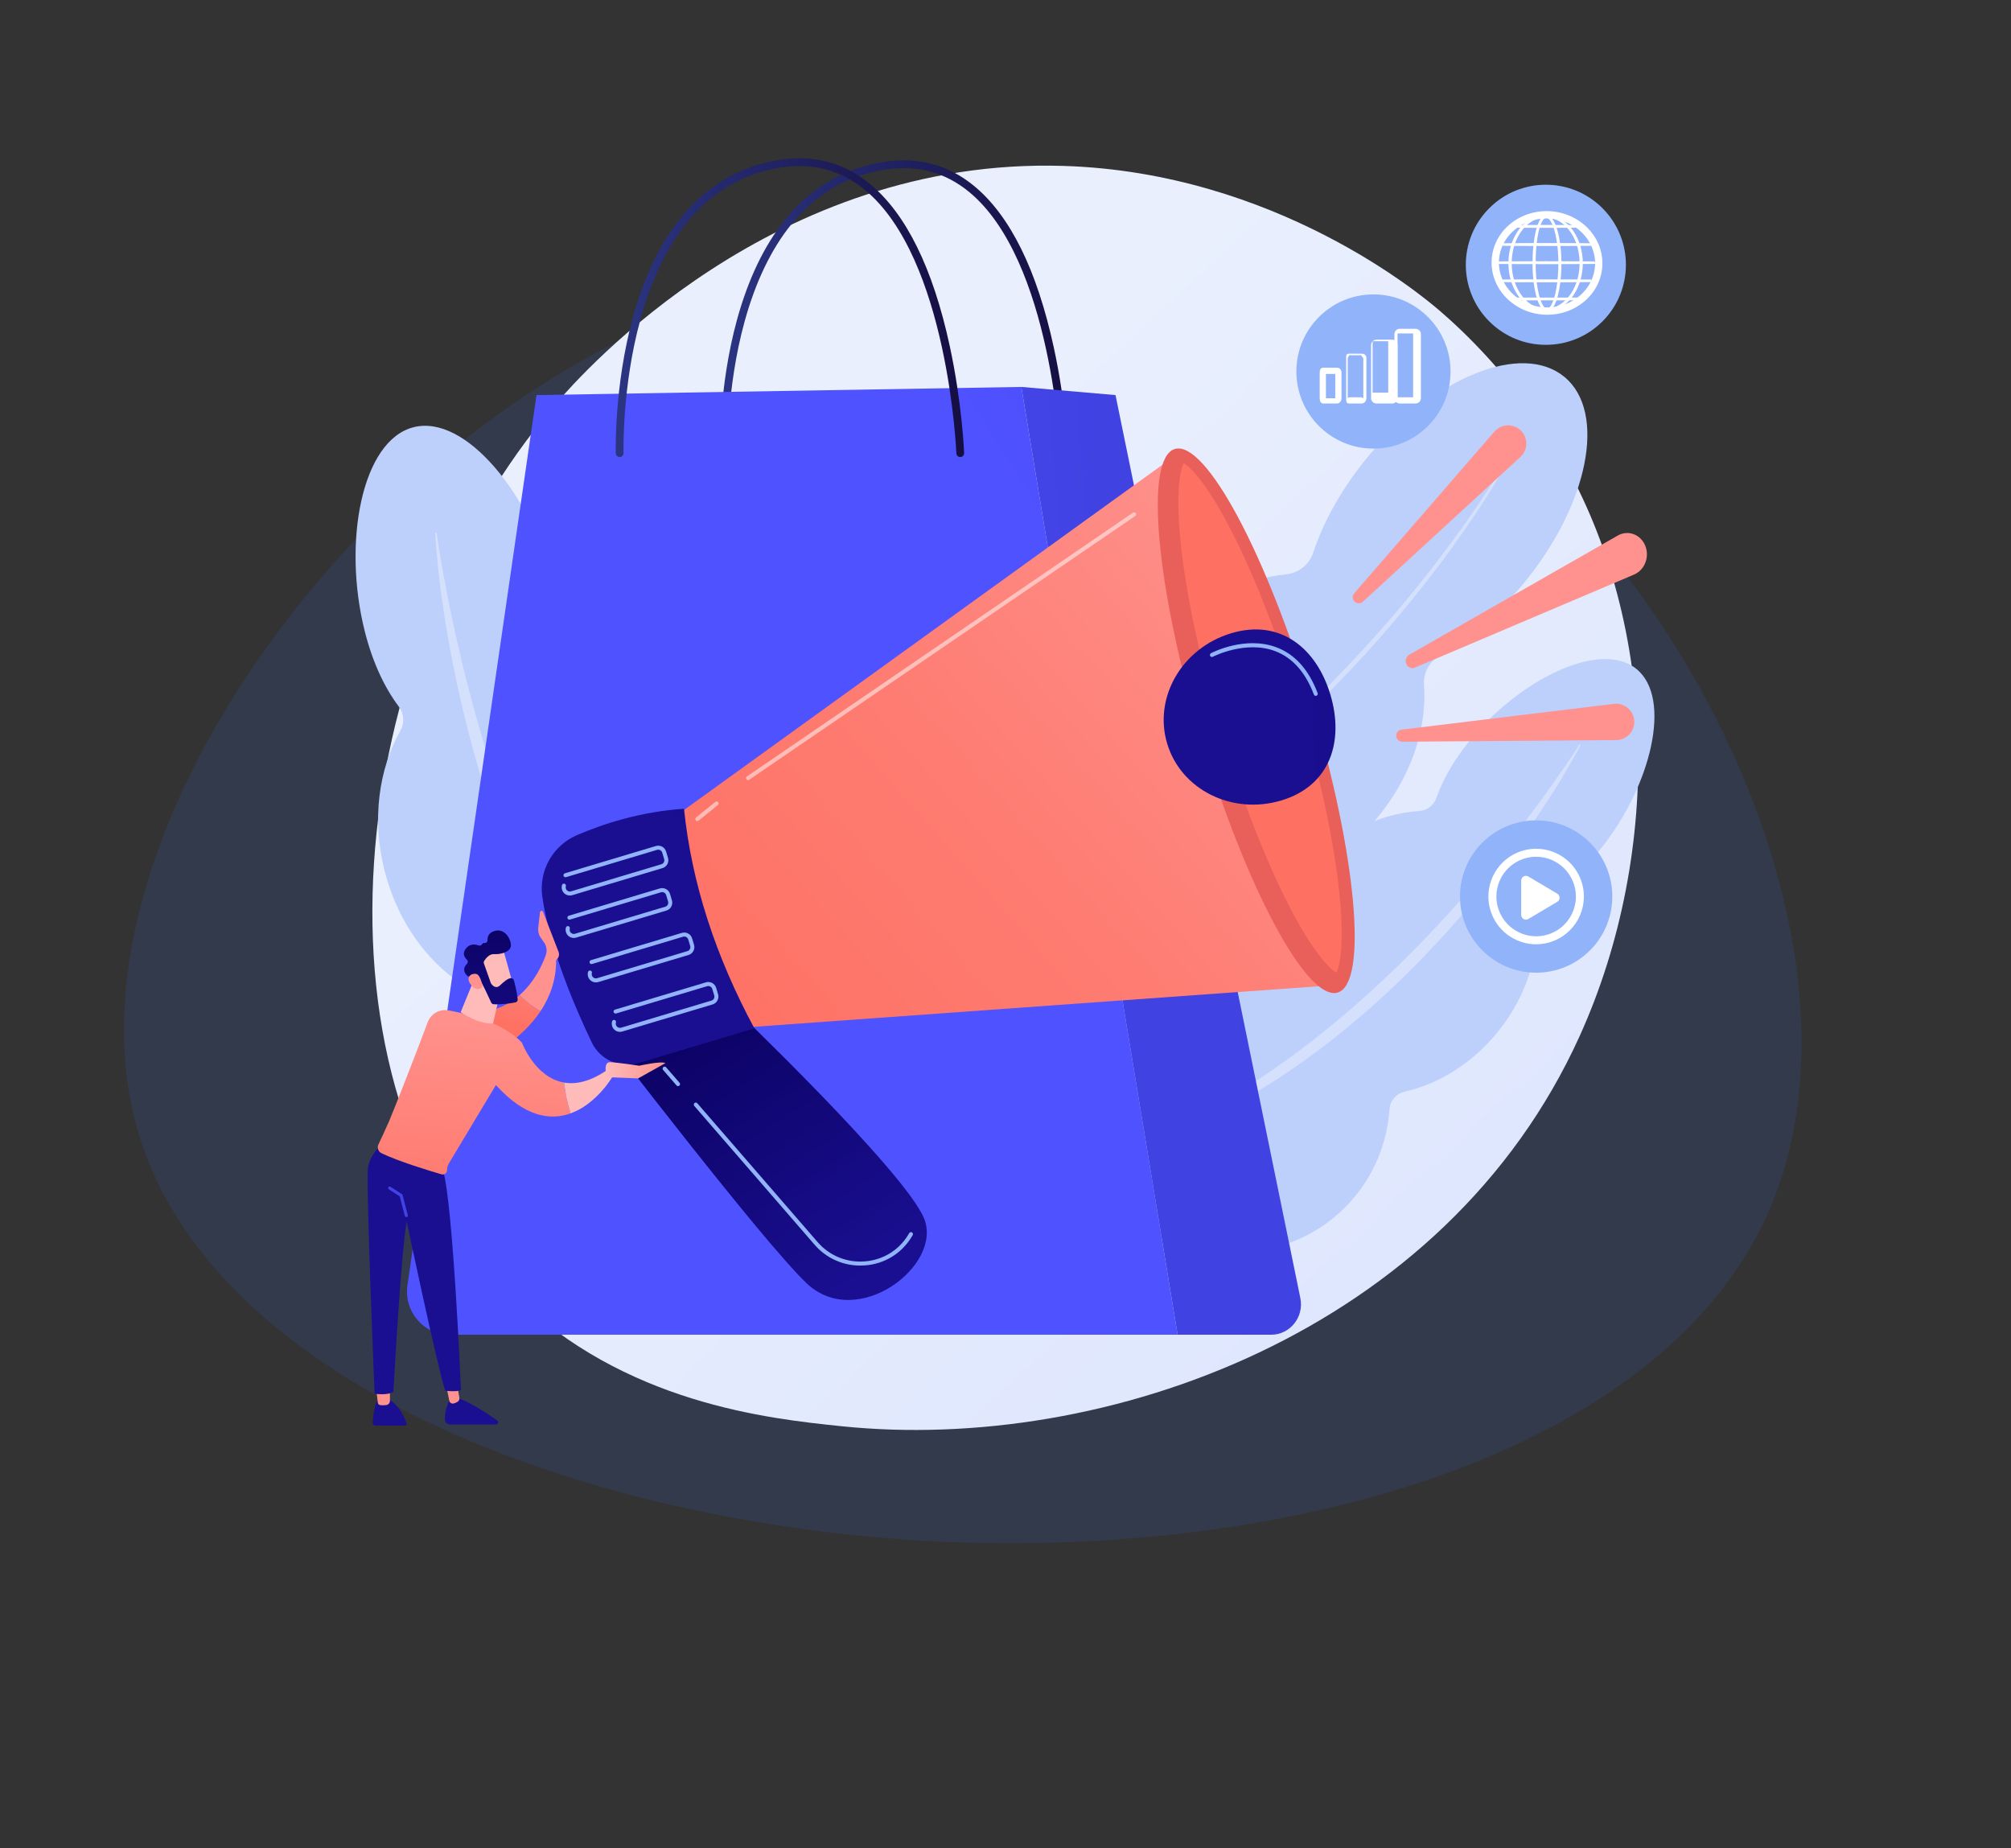 <svg width="345" height="317" viewBox="0 0 345 317" fill="none" xmlns="http://www.w3.org/2000/svg">
<rect x="0" y="0" width="345" height="317" fill="#333333" stroke="none"/>
<path opacity="0.2" d="M160.965 264.425C98.624 261.332 36.19 236.538 23.723 194.227C11.166 152.146 48.347 92.46 96.888 63.563C145.43 34.666 205.651 36.416 249.49 69.123C293.559 101.917 321.246 165.667 303.762 207.032C286.278 248.397 223.394 267.289 160.965 264.425Z" fill="#2D56B3"/>
<path d="M271.005 177.706C247.987 228.53 189.608 249.342 144.308 244.633C131.939 243.348 107.053 240.761 87.974 221.944C51.335 185.809 58.643 112.037 95.342 69.285C100.068 63.779 132.754 26.913 182.451 28.459C218.837 29.591 243.949 50.686 247.001 53.312C250.857 56.63 259.35 64.5 266.893 76.861C284.618 105.904 285.389 145.946 271.005 177.706Z" fill="url(#paint0_linear)"/>
<path d="M218.274 155.305C218.421 154.398 218.798 153.544 219.37 152.824C219.941 152.104 220.687 151.543 221.537 151.193C225.939 149.413 230.22 146.605 233.965 142.818C241.33 135.372 244.895 125.896 244.298 117.544C244.22 116.517 244.436 115.49 244.921 114.582C245.405 113.674 246.139 112.922 247.035 112.416C251.895 109.677 256.862 105.526 261.252 100.235C272.517 86.659 275.716 70.731 268.398 64.659C261.08 58.587 246.016 64.67 234.751 78.246C230.273 83.642 227.071 89.41 225.296 94.782C224.965 95.786 224.351 96.672 223.527 97.334C222.704 97.996 221.706 98.404 220.655 98.511C213.477 99.251 205.921 102.829 199.797 109.021C198.123 110.71 196.609 112.549 195.274 114.515C194.715 115.338 193.939 115.99 193.033 116.399C192.127 116.809 191.125 116.96 190.139 116.836C179.614 115.517 168.378 119.106 160.082 127.493C146.278 141.448 145.842 163.397 159.106 176.517C172.371 189.637 194.314 188.96 208.117 175.005C213.689 169.372 217.081 162.436 218.274 155.305Z" fill="#BDD0FB"/>
<path opacity="0.36" d="M257.431 81.282C256.149 83.522 254.762 85.692 253.337 87.839C251.911 89.984 250.439 92.098 248.923 94.182C245.891 98.347 242.708 102.397 239.372 106.331C236.048 110.268 232.577 114.076 228.959 117.753C228.507 118.213 228.065 118.682 227.606 119.134L226.23 120.491C225.313 121.396 224.4 122.305 223.454 123.181L222.049 124.508C221.577 124.947 221.118 125.399 220.634 125.825L217.763 128.413C217.289 128.85 216.79 129.259 216.304 129.682L214.837 130.941C214.346 131.358 213.861 131.782 213.364 132.192L211.863 133.411L210.362 134.629L209.612 135.238C209.36 135.44 209.102 135.633 208.847 135.83L205.783 138.188C205.277 138.588 204.748 138.956 204.229 139.338L202.666 140.474L201.102 141.611C200.576 141.983 200.04 142.341 199.51 142.707L196.317 144.888L193.06 146.971C192.514 147.314 191.979 147.673 191.425 148.002L189.764 148.991L188.103 149.979L187.272 150.474L186.857 150.721L186.434 150.956L183.051 152.825L182.205 153.293L181.783 153.526L181.352 153.746L179.631 154.625L177.907 155.499L177.045 155.935C176.758 156.082 176.471 156.228 176.177 156.36L172.671 157.986C172.086 158.253 171.507 158.536 170.915 158.791L169.135 159.54L165.571 161.031C165.523 161.05 165.47 161.049 165.422 161.03C165.375 161.01 165.337 160.973 165.317 160.926C165.297 160.878 165.295 160.825 165.314 160.777C165.332 160.729 165.368 160.69 165.415 160.669L165.422 160.666L168.947 159.109L170.711 158.335C171.296 158.072 171.869 157.781 172.449 157.506L175.919 155.833C176.21 155.698 176.494 155.548 176.778 155.398L177.63 154.95L179.336 154.056L181.043 153.165L181.469 152.943L181.888 152.706L182.727 152.232L186.08 150.339L186.498 150.102L186.91 149.852L187.732 149.352L189.377 148.352L191.022 147.353C191.571 147.02 192.101 146.658 192.641 146.312L195.87 144.216L199.043 142.035C199.57 141.669 200.102 141.311 200.625 140.939L202.178 139.802L203.732 138.665C204.248 138.284 204.773 137.915 205.276 137.516C209.37 134.418 213.317 131.133 217.188 127.762C224.89 120.972 232.096 113.623 238.801 105.843C242.152 101.951 245.359 97.942 248.425 93.815C249.966 91.761 251.461 89.672 252.909 87.551C253.274 87.022 253.633 86.49 253.988 85.955C254.346 85.422 254.699 84.886 255.047 84.346C255.747 83.271 256.437 82.186 257.09 81.084L257.091 81.083C257.104 81.061 257.121 81.041 257.142 81.026C257.162 81.01 257.186 80.999 257.211 80.992C257.236 80.985 257.262 80.984 257.288 80.987C257.313 80.991 257.338 80.999 257.36 81.012C257.383 81.025 257.402 81.043 257.418 81.063C257.434 81.084 257.445 81.107 257.452 81.132C257.458 81.157 257.46 81.183 257.456 81.209C257.453 81.235 257.444 81.259 257.431 81.282V81.282Z" fill="white"/>
<path d="M257.049 176.887C261.976 170.747 264.155 163.446 263.608 156.875C263.549 156.235 263.68 155.591 263.983 155.024C264.286 154.457 264.749 153.991 265.314 153.684C268.461 151.978 271.649 149.286 274.648 145.549C283.206 134.884 286.984 119.756 280.709 114.72C274.433 109.685 260.483 116.648 251.924 127.313C249.301 130.581 247.49 133.818 246.419 136.88C245.968 138.169 244.793 139.036 243.396 139.12C236.332 139.548 228.932 143.348 223.574 150.023C221.757 152.28 220.263 154.779 219.136 157.449C218.492 158.983 216.83 159.807 215.142 159.408C204.911 156.992 194.016 160.154 187.284 168.506C177.735 180.352 180.355 198.557 193.031 208.474C205.552 218.269 223.215 216.745 232.65 204.988C236.128 200.654 238.005 195.529 238.376 190.28C238.423 189.56 238.703 188.875 239.174 188.329C239.645 187.782 240.282 187.404 240.987 187.252C246.84 185.932 252.637 182.384 257.049 176.887Z" fill="#BDD0FB"/>
<path opacity="0.36" d="M271.195 127.727C270.176 129.696 269.061 131.608 267.918 133.502C266.78 135.401 265.576 137.257 264.357 139.104C261.897 142.781 259.316 146.381 256.588 149.867C251.151 156.855 245.202 163.458 238.74 169.548C235.53 172.614 232.135 175.491 228.65 178.256C225.151 181.016 221.508 183.589 217.736 185.964C216.785 186.549 215.84 187.142 214.885 187.719L211.97 189.374C211.005 189.935 209.996 190.426 209.001 190.937L207.506 191.698L206.758 192.078L205.994 192.429L202.93 193.811C202.425 194.05 201.896 194.245 201.377 194.455L199.812 195.074L198.246 195.687C197.723 195.89 197.183 196.055 196.654 196.24L193.455 197.298L193.378 197.11L196.452 195.788C196.963 195.567 197.484 195.367 197.986 195.129L199.492 194.411L200.998 193.699C201.499 193.46 202.008 193.238 202.494 192.97L205.439 191.429L206.176 191.048L206.897 190.637L208.338 189.815C209.297 189.266 210.267 188.736 211.193 188.136L214.013 186.402C214.937 185.8 215.849 185.182 216.767 184.574C217.224 184.266 217.688 183.969 218.138 183.652L219.483 182.694L220.831 181.741C221.28 181.423 221.732 181.11 222.166 180.771L224.795 178.778C225.237 178.452 225.66 178.1 226.088 177.756L227.373 176.724L228.663 175.698L229.923 174.636C230.759 173.923 231.61 173.227 232.432 172.499L234.889 170.305C235.707 169.572 236.502 168.815 237.31 168.071C240.519 165.071 243.613 161.952 246.614 158.745C249.613 155.535 252.505 152.225 255.323 148.851C258.126 145.464 260.853 142.012 263.472 138.473C264.136 137.595 264.775 136.699 265.425 135.81L267.334 133.114C267.652 132.664 267.965 132.211 268.274 131.755C268.588 131.302 268.895 130.844 269.202 130.387C269.822 129.476 270.427 128.554 271.017 127.623L271.195 127.727Z" fill="white"/>
<path d="M65.966 149.321C63.761 140.575 64.973 131.929 68.676 125.347C69.043 124.707 69.214 123.975 69.168 123.239C69.123 122.504 68.863 121.798 68.421 121.208C65.957 117.931 63.919 113.606 62.577 108.283C58.747 93.091 62.026 75.531 70.964 73.277C79.902 71.024 91.115 84.93 94.945 100.122C96.119 104.778 96.462 109.013 96.118 112.714C95.973 114.272 96.784 115.735 98.198 116.489C105.353 120.303 111.251 127.79 113.648 137.299C114.466 140.517 114.83 143.833 114.731 147.151C114.67 149.057 116.008 150.708 117.957 151.097C129.768 153.459 139.609 161.949 142.64 173.86C146.939 190.753 135.527 208.469 117.594 212.755C99.879 216.988 82.206 206.977 77.983 190.231C76.427 184.057 76.915 177.823 79.033 172.178C79.327 171.405 79.362 170.558 79.131 169.764C78.901 168.971 78.418 168.273 77.757 167.778C72.288 163.611 67.94 157.152 65.966 149.321Z" fill="#BDD0FB"/>
<path opacity="0.36" d="M74.672 91.369C74.794 93.907 75.044 96.429 75.332 98.948C75.612 101.469 75.981 103.976 76.37 106.482C77.179 111.486 78.151 116.466 79.331 121.399C81.662 131.272 84.711 140.987 88.538 150.412C90.42 155.138 92.585 159.753 94.897 164.295C97.225 168.839 99.794 173.257 102.591 177.529C103.303 178.592 104.004 179.661 104.724 180.718L106.972 183.831C107.71 184.877 108.526 185.869 109.32 186.876L110.514 188.382L111.111 189.134L111.74 189.864L114.273 192.764C114.685 193.255 115.143 193.709 115.584 194.177L116.919 195.568L118.259 196.953C118.706 197.413 119.19 197.842 119.654 198.288L122.481 200.916L122.651 200.756L120.079 197.913C119.652 197.439 119.205 196.983 118.795 196.495L117.57 195.029L116.34 193.569C115.932 193.082 115.508 192.607 115.129 192.097L112.796 189.087L112.21 188.338L111.655 187.566L110.545 186.024C109.809 184.994 109.051 183.979 108.372 182.912L106.261 179.762C105.586 178.695 104.93 177.616 104.264 176.544C103.935 176.005 103.593 175.475 103.276 174.93L102.331 173.291L101.382 171.655C101.065 171.11 100.744 170.567 100.453 170.008L98.665 166.678C98.36 166.127 98.087 165.559 97.805 164.996L96.957 163.308L96.104 161.624L95.297 159.917C94.767 158.776 94.212 157.645 93.702 156.495L92.189 153.037C91.686 151.884 91.219 150.715 90.732 149.555C88.819 144.901 87.083 140.176 85.487 135.403C83.892 130.629 82.459 125.802 81.132 120.943C79.828 116.079 78.632 111.181 77.592 106.246C77.319 105.015 77.081 103.777 76.827 102.541L76.125 98.822C76.008 98.202 75.897 97.58 75.793 96.958C75.683 96.336 75.581 95.713 75.479 95.091C75.268 93.846 75.08 92.596 74.906 91.346L74.672 91.369Z" fill="white"/>
<path d="M182.608 78.749C182.435 78.749 182.269 78.682 182.145 78.562C182.021 78.442 181.948 78.279 181.941 78.106C181.928 77.773 180.503 44.638 166.248 32.915C162.118 29.518 157.25 28.233 151.778 29.094C145.366 30.104 139.966 33.274 135.727 38.517C132.306 42.748 129.623 48.331 127.751 55.112C124.544 66.725 124.842 77.949 124.845 78.061C124.85 78.237 124.784 78.409 124.663 78.537C124.542 78.666 124.374 78.741 124.198 78.747C124.021 78.752 123.849 78.687 123.72 78.566C123.591 78.445 123.516 78.278 123.51 78.101C123.507 77.988 123.201 66.589 126.455 54.784C128.376 47.819 131.142 42.068 134.678 37.69C139.133 32.174 144.816 28.838 151.57 27.775C157.435 26.851 162.659 28.235 167.097 31.884C173.294 36.981 177.9 46.312 180.789 59.619C182.928 69.476 183.272 77.971 183.275 78.055C183.282 78.232 183.218 78.405 183.098 78.534C182.977 78.664 182.81 78.741 182.634 78.748C182.625 78.748 182.616 78.749 182.608 78.749Z" fill="url(#paint1_linear)"/>
<path d="M69.9 220.458L92.041 67.769L175.219 66.37L202.028 228.945H77.102C72.659 228.944 69.251 224.93 69.9 220.458Z" fill="url(#paint2_linear)"/>
<path d="M191.373 67.769L175.219 66.37L202.028 228.945H218.066C221.317 228.945 223.747 225.905 223.084 222.667L191.373 67.769Z" fill="url(#paint3_linear)"/>
<path d="M106.305 78.4C106.132 78.4 105.965 78.332 105.84 78.212C105.716 78.091 105.643 77.926 105.638 77.753C105.635 77.639 105.329 66.24 108.583 54.436C110.504 47.471 113.27 41.719 116.806 37.341C121.261 31.825 126.944 28.49 133.699 27.426C139.563 26.502 144.788 27.886 149.225 31.535C155.422 36.632 160.029 45.963 162.917 59.27C165.057 69.127 165.401 77.622 165.404 77.707C165.407 77.794 165.393 77.882 165.363 77.964C165.332 78.046 165.286 78.122 165.226 78.186C165.167 78.25 165.095 78.302 165.015 78.339C164.936 78.376 164.85 78.396 164.762 78.399C164.674 78.403 164.587 78.389 164.505 78.358C164.422 78.328 164.347 78.282 164.283 78.222C164.218 78.162 164.166 78.091 164.13 78.011C164.093 77.931 164.073 77.845 164.069 77.758C164.057 77.424 162.631 44.289 148.376 32.566C144.246 29.169 139.378 27.884 133.906 28.745C127.489 29.756 122.086 32.93 117.845 38.18C114.425 42.414 111.742 48.003 109.871 54.79C106.669 66.403 106.97 77.6 106.973 77.711C106.978 77.888 106.913 78.06 106.792 78.189C106.67 78.318 106.503 78.394 106.326 78.399C106.319 78.4 106.312 78.4 106.305 78.4Z" fill="url(#paint4_linear)"/>
<path d="M103.075 176.718C103.075 176.718 130.926 213.076 138.398 220.136C147.072 228.331 161.839 217.025 158.524 208.984C155.21 200.942 125.475 172.513 125.475 172.513L103.075 176.718Z" fill="url(#paint5_linear)"/>
<path d="M115.134 140.535L201.757 78.037L227.934 169.046L123.06 176.581L115.134 140.535Z" fill="url(#paint6_linear)"/>
<path d="M229.483 170.251C234.729 168.679 232.729 146.533 225.016 120.786C217.302 95.039 206.797 75.441 201.551 77.013C196.305 78.584 198.305 100.73 206.018 126.477C213.731 152.224 224.237 171.823 229.483 170.251Z" fill="url(#paint7_linear)"/>
<path d="M229.261 166.836C228.141 166.22 225.261 163.413 221.047 155.184C216.975 147.233 212.849 136.572 209.43 125.166C206.01 113.76 203.591 102.588 202.617 93.707C201.61 84.517 202.47 80.588 203.067 79.458C204.187 80.073 207.067 82.881 211.281 91.11C215.353 99.061 219.479 109.722 222.898 121.128C226.318 132.534 228.737 143.706 229.711 152.587C230.718 161.777 229.858 165.705 229.261 166.836Z" fill="url(#paint8_linear)"/>
<path d="M228.235 119.149C230.609 127.069 228.267 134.769 219.823 137.3C211.378 139.832 202.608 135.464 200.234 127.544C197.859 119.623 202.78 111.151 211.225 108.619C219.669 106.088 225.861 111.229 228.235 119.149Z" fill="url(#paint9_linear)"/>
<path d="M98.957 143.259C103.347 141.368 109.811 139.223 117.346 138.724C118.661 151.555 122.803 164.097 129.416 176.389L109.529 182.35C107.994 182.811 106.345 182.71 104.879 182.063C103.413 181.417 102.225 180.269 101.53 178.825C98.657 172.844 94.282 162.656 93.034 153.795C92.729 151.632 93.144 149.429 94.214 147.525C95.285 145.621 96.951 144.122 98.957 143.259Z" fill="url(#paint10_linear)"/>
<path d="M97.753 153.613C97.536 153.611 97.322 153.559 97.128 153.461C96.934 153.363 96.766 153.221 96.636 153.047C96.507 152.873 96.419 152.671 96.38 152.457C96.341 152.243 96.353 152.024 96.413 151.815C96.425 151.771 96.447 151.731 96.475 151.695C96.503 151.66 96.538 151.631 96.578 151.609C96.618 151.587 96.661 151.573 96.706 151.568C96.751 151.563 96.797 151.567 96.84 151.58C96.884 151.593 96.924 151.614 96.96 151.642C96.995 151.67 97.024 151.705 97.046 151.745C97.068 151.785 97.082 151.828 97.087 151.873C97.092 151.918 97.088 151.964 97.075 152.008C97.039 152.131 97.037 152.262 97.07 152.386C97.102 152.51 97.167 152.624 97.258 152.714C97.349 152.805 97.463 152.869 97.588 152.9C97.713 152.931 97.843 152.928 97.966 152.891L113.461 148.246C113.55 148.219 113.634 148.175 113.707 148.116C113.78 148.057 113.84 147.984 113.884 147.901C113.929 147.818 113.957 147.728 113.966 147.634C113.976 147.541 113.967 147.447 113.94 147.357L113.609 146.254C113.555 146.073 113.43 145.921 113.264 145.831C113.097 145.741 112.901 145.721 112.72 145.775L97.111 150.455C97.067 150.468 97.022 150.473 96.976 150.468C96.931 150.464 96.887 150.45 96.847 150.429C96.807 150.408 96.772 150.378 96.743 150.343C96.714 150.308 96.692 150.267 96.679 150.224C96.666 150.18 96.662 150.135 96.667 150.09C96.671 150.044 96.685 150 96.707 149.961C96.728 149.921 96.758 149.885 96.793 149.857C96.828 149.828 96.869 149.807 96.913 149.794L112.522 145.115C112.879 145.008 113.263 145.047 113.591 145.224C113.919 145.4 114.163 145.7 114.27 146.056L114.601 147.159C114.707 147.516 114.668 147.9 114.492 148.228C114.315 148.556 114.015 148.8 113.659 148.907L98.164 153.552C98.031 153.592 97.892 153.613 97.753 153.613Z" fill="#91B3FA"/>
<path d="M98.428 160.89C98.21 160.889 97.997 160.837 97.803 160.738C97.609 160.64 97.441 160.498 97.311 160.324C97.181 160.15 97.094 159.948 97.055 159.734C97.016 159.521 97.027 159.301 97.088 159.092C97.115 159.006 97.174 158.934 97.254 158.891C97.333 158.848 97.427 158.838 97.513 158.864C97.6 158.889 97.673 158.947 97.718 159.026C97.762 159.105 97.773 159.198 97.75 159.285C97.714 159.408 97.712 159.539 97.744 159.663C97.776 159.788 97.842 159.901 97.933 159.992C98.024 160.082 98.138 160.146 98.263 160.178C98.387 160.209 98.518 160.206 98.641 160.169L114.135 155.524C114.317 155.469 114.469 155.345 114.559 155.178C114.649 155.011 114.669 154.816 114.614 154.634L114.284 153.532C114.257 153.442 114.213 153.358 114.153 153.285C114.094 153.213 114.021 153.152 113.939 153.108C113.856 153.063 113.765 153.036 113.672 153.026C113.579 153.017 113.484 153.026 113.395 153.053L97.785 157.732C97.698 157.758 97.603 157.749 97.523 157.705C97.442 157.662 97.382 157.588 97.356 157.501C97.33 157.413 97.339 157.319 97.383 157.238C97.426 157.158 97.5 157.098 97.587 157.071L113.196 152.392C113.373 152.339 113.558 152.322 113.742 152.34C113.925 152.359 114.103 152.413 114.266 152.501C114.428 152.588 114.571 152.707 114.688 152.85C114.804 152.993 114.892 153.157 114.945 153.334L115.275 154.436C115.382 154.793 115.342 155.177 115.166 155.505C114.989 155.833 114.69 156.077 114.333 156.184L98.839 160.829C98.706 160.87 98.567 160.89 98.428 160.89Z" fill="#91B3FA"/>
<path opacity="0.51" d="M128.326 133.817C128.253 133.817 128.181 133.793 128.122 133.75C128.062 133.706 128.019 133.644 127.997 133.574C127.975 133.504 127.976 133.428 128.001 133.358C128.025 133.289 128.071 133.229 128.132 133.187L194.365 87.938C194.402 87.912 194.445 87.894 194.489 87.884C194.534 87.874 194.58 87.873 194.625 87.882C194.67 87.89 194.712 87.907 194.751 87.932C194.789 87.956 194.822 87.989 194.848 88.026C194.873 88.064 194.891 88.106 194.901 88.151C194.91 88.196 194.91 88.242 194.901 88.287C194.893 88.331 194.875 88.374 194.85 88.412C194.825 88.45 194.792 88.483 194.754 88.508L128.521 133.757C128.464 133.796 128.396 133.817 128.326 133.817Z" fill="white"/>
<path opacity="0.51" d="M119.637 140.833C119.566 140.834 119.496 140.811 119.438 140.77C119.38 140.729 119.336 140.671 119.312 140.604C119.288 140.536 119.286 140.463 119.305 140.395C119.324 140.326 119.365 140.265 119.42 140.22L122.727 137.55C122.762 137.522 122.802 137.5 122.846 137.487C122.89 137.474 122.935 137.47 122.98 137.474C123.026 137.479 123.069 137.493 123.109 137.514C123.149 137.536 123.185 137.565 123.213 137.601C123.242 137.636 123.263 137.677 123.276 137.72C123.289 137.764 123.293 137.81 123.288 137.855C123.283 137.9 123.269 137.944 123.247 137.984C123.225 138.023 123.195 138.059 123.16 138.087L119.853 140.757C119.792 140.806 119.716 140.833 119.637 140.833Z" fill="white"/>
<path d="M102.219 168.512C102.001 168.511 101.788 168.458 101.594 168.36C101.4 168.262 101.232 168.12 101.102 167.946C100.972 167.772 100.885 167.57 100.846 167.356C100.807 167.142 100.818 166.923 100.879 166.714C100.906 166.628 100.965 166.555 101.045 166.513C101.124 166.47 101.218 166.46 101.304 166.485C101.391 166.511 101.465 166.569 101.509 166.648C101.553 166.726 101.565 166.819 101.541 166.907C101.505 167.03 101.503 167.161 101.535 167.285C101.567 167.41 101.633 167.523 101.724 167.613C101.815 167.704 101.929 167.768 102.054 167.799C102.178 167.83 102.309 167.827 102.432 167.79L117.926 163.146C118.108 163.091 118.26 162.967 118.35 162.8C118.44 162.633 118.46 162.437 118.405 162.256L118.075 161.154C118.02 160.972 117.896 160.82 117.729 160.73C117.563 160.64 117.367 160.62 117.186 160.674L101.576 165.354C101.489 165.38 101.394 165.37 101.314 165.327C101.233 165.284 101.173 165.21 101.147 165.123C101.121 165.035 101.13 164.941 101.174 164.86C101.217 164.78 101.291 164.72 101.378 164.693L116.988 160.014C117.344 159.907 117.729 159.947 118.056 160.123C118.384 160.3 118.628 160.599 118.736 160.956L119.066 162.058C119.173 162.415 119.133 162.799 118.957 163.127C118.78 163.454 118.481 163.699 118.124 163.806L102.63 168.451C102.497 168.491 102.358 168.512 102.219 168.512Z" fill="#91B3FA"/>
<path d="M106.344 176.998C106.126 176.996 105.913 176.944 105.719 176.846C105.525 176.748 105.357 176.606 105.227 176.432C105.097 176.257 105.01 176.056 104.971 175.842C104.932 175.628 104.943 175.408 105.004 175.2C105.016 175.155 105.036 175.114 105.064 175.078C105.093 175.041 105.128 175.011 105.168 174.989C105.208 174.966 105.252 174.952 105.297 174.947C105.343 174.941 105.389 174.945 105.433 174.958C105.477 174.971 105.518 174.992 105.554 175.021C105.59 175.05 105.619 175.086 105.641 175.126C105.662 175.167 105.676 175.211 105.68 175.257C105.684 175.302 105.68 175.348 105.666 175.392C105.63 175.516 105.628 175.646 105.66 175.771C105.692 175.895 105.758 176.009 105.849 176.099C105.94 176.189 106.054 176.254 106.179 176.285C106.303 176.316 106.434 176.313 106.557 176.276L122.051 171.631C122.141 171.604 122.225 171.56 122.298 171.501C122.37 171.441 122.431 171.368 122.475 171.286C122.52 171.203 122.547 171.113 122.557 171.019C122.566 170.926 122.557 170.832 122.53 170.742L122.2 169.639C122.173 169.549 122.129 169.466 122.069 169.393C122.01 169.32 121.937 169.26 121.854 169.215C121.772 169.171 121.681 169.143 121.588 169.134C121.495 169.124 121.4 169.133 121.311 169.16L105.701 173.839C105.614 173.866 105.519 173.856 105.439 173.813C105.358 173.769 105.298 173.696 105.272 173.608C105.246 173.52 105.255 173.426 105.299 173.346C105.342 173.265 105.416 173.205 105.503 173.179L121.112 168.5C121.289 168.447 121.474 168.429 121.658 168.448C121.841 168.466 122.019 168.521 122.182 168.608C122.344 168.696 122.487 168.814 122.604 168.957C122.72 169.1 122.808 169.265 122.861 169.441L123.191 170.544C123.298 170.9 123.259 171.285 123.082 171.613C122.906 171.941 122.606 172.185 122.249 172.292L106.755 176.937C106.622 176.977 106.483 176.998 106.344 176.998Z" fill="#91B3FA"/>
<path d="M147.589 217.085C146.098 217.089 144.622 216.769 143.266 216.148C141.909 215.527 140.704 214.62 139.731 213.488L119.108 189.698C119.048 189.629 119.018 189.539 119.024 189.447C119.031 189.356 119.073 189.271 119.142 189.211C119.211 189.151 119.302 189.121 119.393 189.128C119.484 189.134 119.569 189.177 119.629 189.246L140.253 213.036C141.245 214.192 142.498 215.097 143.908 215.676C145.318 216.254 146.845 216.491 148.364 216.365C151.423 216.13 154.107 214.516 155.727 211.936C155.814 211.798 155.9 211.657 155.986 211.514C156.033 211.435 156.109 211.379 156.198 211.356C156.287 211.334 156.381 211.348 156.459 211.395C156.538 211.442 156.594 211.518 156.617 211.607C156.639 211.696 156.625 211.79 156.578 211.868C156.49 212.016 156.401 212.161 156.312 212.302C154.575 215.069 151.697 216.801 148.417 217.053C148.14 217.075 147.864 217.085 147.589 217.085Z" fill="#91B3FA"/>
<path d="M116.32 186.3C116.27 186.3 116.221 186.289 116.176 186.269C116.131 186.248 116.091 186.218 116.059 186.181L113.758 183.527C113.698 183.458 113.668 183.368 113.675 183.276C113.681 183.185 113.724 183.1 113.793 183.04C113.862 182.98 113.952 182.95 114.043 182.957C114.134 182.963 114.219 183.006 114.279 183.075L116.58 185.729C116.623 185.779 116.651 185.84 116.661 185.905C116.67 185.971 116.661 186.038 116.633 186.098C116.606 186.158 116.562 186.209 116.506 186.245C116.45 186.28 116.386 186.299 116.32 186.299V186.3Z" fill="#91B3FA"/>
<path d="M225.729 119.362C225.659 119.362 225.59 119.341 225.533 119.301C225.475 119.261 225.431 119.205 225.406 119.139C223.96 115.322 221.733 112.818 218.789 111.698C213.702 109.763 208.132 112.621 208.077 112.65C208.037 112.672 207.992 112.685 207.947 112.69C207.901 112.694 207.855 112.69 207.812 112.677C207.768 112.663 207.727 112.641 207.692 112.612C207.657 112.583 207.628 112.547 207.607 112.507C207.585 112.466 207.573 112.422 207.569 112.376C207.565 112.331 207.57 112.285 207.584 112.241C207.598 112.198 207.621 112.157 207.65 112.123C207.68 112.088 207.716 112.059 207.757 112.039C207.996 111.914 213.66 109.008 219.034 111.053C222.171 112.246 224.532 114.885 226.051 118.895C226.071 118.947 226.078 119.004 226.071 119.059C226.064 119.114 226.044 119.167 226.012 119.213C225.981 119.259 225.938 119.297 225.889 119.323C225.839 119.349 225.784 119.362 225.729 119.362H225.729Z" fill="#91B3FA"/>
<path d="M232.328 101.761L256.373 74.035C256.885 73.444 257.6 73.068 258.376 72.979C259.153 72.891 259.934 73.097 260.566 73.556C260.939 73.828 261.247 74.179 261.469 74.585C261.69 74.99 261.818 75.439 261.844 75.901C261.871 76.362 261.794 76.823 261.621 77.251C261.447 77.679 261.181 78.063 260.841 78.375L233.819 103.21C233.664 103.353 233.469 103.445 233.26 103.474C233.051 103.504 232.838 103.469 232.649 103.375C232.507 103.304 232.383 103.201 232.287 103.075C232.191 102.949 232.124 102.802 232.093 102.647C232.062 102.491 232.067 102.33 232.108 102.177C232.149 102.023 232.224 101.881 232.328 101.761Z" fill="url(#paint11_linear)"/>
<path d="M240.579 127.229L277.278 126.948C278.059 126.942 278.81 126.643 279.382 126.11C279.953 125.577 280.304 124.849 280.364 124.07C280.4 123.61 280.333 123.147 280.169 122.716C280.004 122.284 279.745 121.895 279.412 121.576C279.078 121.256 278.678 121.015 278.24 120.869C277.802 120.723 277.337 120.676 276.878 120.732L240.445 125.154C240.236 125.179 240.039 125.268 239.881 125.408C239.723 125.547 239.611 125.732 239.56 125.937C239.522 126.091 239.519 126.252 239.553 126.407C239.586 126.562 239.655 126.708 239.753 126.832C239.851 126.957 239.977 127.058 240.12 127.126C240.263 127.195 240.42 127.23 240.579 127.229Z" fill="url(#paint12_linear)"/>
<path d="M241.775 112.295L277.541 91.862C279.12 90.96 281.061 91.503 282.01 93.112C283.164 95.068 282.355 97.696 280.335 98.553L242.707 114.529C242.492 114.62 242.252 114.639 242.025 114.583C241.798 114.526 241.595 114.397 241.448 114.215C240.951 113.621 241.112 112.674 241.775 112.295Z" fill="url(#paint13_linear)"/>
<path d="M64.754 240.157C64.754 240.157 64.107 241.177 63.944 244.033C63.94 244.097 63.95 244.16 63.971 244.219C63.993 244.279 64.026 244.333 64.069 244.379C64.112 244.425 64.165 244.462 64.223 244.488C64.281 244.513 64.343 244.526 64.406 244.526H69.468C69.516 244.526 69.562 244.515 69.604 244.494C69.647 244.472 69.683 244.441 69.711 244.403C69.738 244.364 69.757 244.32 69.764 244.273C69.771 244.226 69.767 244.179 69.752 244.134C69.455 243.256 68.559 241.116 66.558 239.893L64.754 240.157Z" fill="url(#paint14_linear)"/>
<path d="M64.535 238.22L64.822 240.621C64.833 240.721 64.878 240.815 64.95 240.887C65.021 240.959 65.115 241.005 65.216 241.017C65.571 241.062 65.931 241.059 66.286 241.007C66.458 240.977 66.614 240.886 66.726 240.751C66.838 240.617 66.899 240.447 66.897 240.272V237.954L64.535 238.22Z" fill="url(#paint15_linear)"/>
<path d="M77.276 239.893C76.649 240.978 76.322 242.211 76.328 243.465C76.333 243.7 76.431 243.923 76.599 244.087C76.767 244.251 76.993 244.341 77.228 244.34H85.089C85.169 244.34 85.247 244.315 85.312 244.267C85.376 244.22 85.424 244.153 85.448 244.077C85.472 244.001 85.471 243.919 85.446 243.843C85.42 243.767 85.371 243.701 85.305 243.656C83.818 242.611 80.894 240.66 78.779 239.893L77.276 239.893Z" fill="url(#paint16_linear)"/>
<path d="M76.469 237.299L77.079 240.263C77.095 240.343 77.126 240.418 77.171 240.485C77.216 240.552 77.273 240.61 77.341 240.655C77.408 240.699 77.483 240.73 77.563 240.746C77.642 240.761 77.723 240.76 77.802 240.744C78.048 240.688 78.281 240.59 78.494 240.455C78.611 240.38 78.704 240.272 78.759 240.145C78.815 240.017 78.832 239.876 78.807 239.739L78.175 236.147L76.469 237.299Z" fill="url(#paint17_linear)"/>
<path d="M65.656 196.079C65.656 196.079 63.532 197.951 63.133 200.203C62.733 202.455 64.265 239.059 64.265 239.059C64.265 239.059 66.388 239.412 67.483 238.749C67.483 238.749 68.781 214.994 69.767 209.504C69.767 209.504 74.942 234.112 76.376 238.558C76.376 238.558 78.421 238.807 79.081 238.418C79.081 238.418 77.725 206.52 76.022 200.849L65.656 196.079Z" fill="url(#paint18_linear)"/>
<path d="M69.706 208.763C69.647 208.763 69.591 208.744 69.545 208.708C69.499 208.673 69.466 208.623 69.451 208.567L68.575 205.206L66.713 204.012C66.684 203.994 66.658 203.969 66.638 203.941C66.618 203.913 66.604 203.881 66.596 203.847C66.589 203.813 66.588 203.778 66.594 203.743C66.6 203.709 66.613 203.677 66.632 203.647C66.65 203.618 66.675 203.593 66.703 203.573C66.732 203.553 66.764 203.539 66.798 203.532C66.832 203.525 66.867 203.524 66.901 203.531C66.936 203.537 66.968 203.55 66.997 203.57L68.945 204.82C69.001 204.855 69.041 204.91 69.058 204.974L69.96 208.433C69.969 208.467 69.971 208.502 69.966 208.536C69.961 208.57 69.95 208.603 69.933 208.633C69.915 208.663 69.892 208.689 69.864 208.71C69.837 208.73 69.805 208.746 69.772 208.754C69.75 208.76 69.728 208.763 69.706 208.763Z" fill="url(#paint19_linear)"/>
<path d="M84.142 173.342C75.442 175.52 73.826 178.023 73.826 178.023L80.077 183.059C80.077 183.059 88.335 180.064 92.73 173.445C91.206 172.624 89.98 171.56 89.132 170.696C87.706 171.968 85.994 172.876 84.142 173.342Z" fill="url(#paint20_linear)"/>
<path d="M93.164 156.413C93.142 156.356 93.101 156.308 93.049 156.277C92.996 156.245 92.934 156.233 92.873 156.241C92.812 156.249 92.756 156.277 92.713 156.32C92.67 156.364 92.643 156.421 92.636 156.482L92.341 159.153C92.284 159.67 92.387 160.191 92.635 160.647L93.471 161.859C93.637 162.162 93.737 162.498 93.763 162.843C93.79 163.189 93.743 163.536 93.626 163.862C93.056 165.439 91.714 168.424 89.132 170.697C89.98 171.562 91.206 172.625 92.73 173.446C94.342 171.017 95.435 168.101 95.408 164.665C95.622 164.51 95.778 164.29 95.853 164.037C95.929 163.784 95.918 163.514 95.824 163.267L93.164 156.413Z" fill="url(#paint21_linear)"/>
<path d="M89.549 178.86C86.402 175.469 80.409 173.937 76.939 173.308C76.204 173.173 75.444 173.301 74.793 173.67C74.143 174.04 73.643 174.626 73.382 175.327C71.82 179.524 67.573 190.445 66.75 192.322C66.075 193.862 65.37 195.366 64.921 196.306C64.792 196.576 64.775 196.885 64.874 197.167C64.973 197.449 65.179 197.68 65.448 197.81C68.368 199.217 73.621 200.81 75.751 201.431C75.859 201.462 75.974 201.468 76.086 201.448C76.198 201.427 76.303 201.381 76.394 201.313C76.485 201.245 76.558 201.156 76.609 201.055C76.659 200.953 76.686 200.841 76.685 200.727C76.686 200.314 76.798 199.908 77.011 199.553L85.077 186.112C90.104 191.686 94.507 192.196 97.889 190.976C97.329 189.26 96.954 187.489 96.769 185.693C91.773 184.837 89.549 178.86 89.549 178.86Z" fill="url(#paint22_linear)"/>
<path d="M105.029 184.759L104.127 183.557C101.208 185.562 98.768 186.037 96.77 185.694C96.955 187.49 97.33 189.261 97.89 190.977C102.345 189.37 105.029 184.759 105.029 184.759Z" fill="url(#paint23_linear)"/>
<path d="M104.393 184.778L109.473 184.976L114.15 182.363C113.479 181.943 109.682 182.803 109.682 182.803C109.682 182.803 105.713 182.203 104.639 182.201C103.747 182.2 103.875 183.483 103.943 183.918C103.957 184.006 103.969 184.06 103.969 184.06L104.393 184.778Z" fill="url(#paint24_linear)"/>
<path d="M81.713 167.081L79.033 173.621C79.033 173.621 82.113 175.753 84.591 175.55L85.928 169.669L81.713 167.081Z" fill="url(#paint25_linear)"/>
<path d="M86.24 162.625C86.302 162.712 88.179 169.496 88.179 169.496L84.283 170.485L81.549 164.32C81.549 164.32 85.213 161.169 86.24 162.625Z" fill="url(#paint26_linear)"/>
<path d="M83.017 165.257L84.202 168.615C84.217 168.657 84.238 168.698 84.264 168.735C84.425 168.963 85.036 169.709 85.761 169.037C86.419 168.428 87.028 167.881 87.591 167.782C87.713 167.76 87.838 167.785 87.943 167.851C88.048 167.917 88.124 168.02 88.157 168.139C88.327 168.755 88.686 170.151 88.812 171.412C88.824 171.535 88.789 171.658 88.714 171.757C88.64 171.856 88.531 171.924 88.409 171.946C87.648 172.091 86.034 172.351 84.688 172.256C84.598 172.25 84.512 172.22 84.438 172.169C84.364 172.118 84.306 172.048 84.268 171.967C83.897 171.156 82.76 168.695 82.337 168.058C81.94 167.461 80.967 167.478 80.558 167.514C80.493 167.52 80.426 167.512 80.363 167.491C80.3 167.471 80.242 167.438 80.192 167.394C79.835 167.081 79.156 166.282 80.112 165.325C80.159 165.278 80.196 165.222 80.222 165.16C80.247 165.098 80.259 165.031 80.258 164.964C80.257 164.897 80.242 164.831 80.215 164.77C80.188 164.709 80.149 164.654 80.1 164.608C79.69 164.222 79.251 163.538 79.935 162.688C80.63 161.825 81.547 161.963 82.11 162.168C82.22 162.207 82.34 162.206 82.449 162.166C82.559 162.126 82.651 162.048 82.709 161.947C82.749 161.878 82.809 161.822 82.882 161.788C82.954 161.754 83.036 161.744 83.115 161.757C83.183 161.762 83.251 161.752 83.315 161.728C83.379 161.705 83.438 161.669 83.487 161.621C83.536 161.574 83.575 161.517 83.601 161.454C83.627 161.391 83.639 161.323 83.637 161.255C83.627 160.701 83.825 160.003 84.784 159.705C86.486 159.175 87.547 160.819 87.653 162.046C87.758 163.273 85.88 163.742 84.776 163.659C83.936 163.597 83.313 164.429 83.062 164.831C83.023 164.894 82.999 164.965 82.991 165.039C82.983 165.112 82.992 165.187 83.017 165.257Z" fill="url(#paint27_linear)"/>
<path d="M82.782 169.277C82.782 169.277 82.507 167.147 81.621 167.043C80.735 166.939 79.873 167.667 80.753 168.862C81.849 170.349 82.782 169.277 82.782 169.277Z" fill="url(#paint28_linear)"/>
<path d="M274.913 55.129C280.276 49.766 280.276 41.072 274.913 35.709C269.55 30.346 260.855 30.346 255.492 35.709C250.13 41.072 250.13 49.766 255.492 55.129C260.855 60.492 269.55 60.492 274.913 55.129Z" fill="#91B3FA"/>
<path d="M265.467 53.989C265.314 53.989 265.162 53.986 265.008 53.979C259.771 53.748 255.683 49.578 255.898 44.683C256.002 42.302 257.093 40.111 258.972 38.512C260.837 36.924 263.258 36.113 265.785 36.223C271.023 36.454 275.111 40.624 274.896 45.519C274.792 47.899 273.7 50.091 271.822 51.69C270.07 53.181 267.828 53.989 265.467 53.989ZM265.328 37.466C263.263 37.466 261.308 38.168 259.784 39.466C258.174 40.837 257.238 42.709 257.15 44.737C256.966 48.943 260.516 52.527 265.064 52.728C267.274 52.823 269.387 52.118 271.01 50.736C272.62 49.365 273.556 47.493 273.645 45.465C273.828 41.26 270.278 37.675 265.73 37.475C265.596 37.469 265.462 37.466 265.328 37.466V37.466Z" fill="white"/>
<path d="M267.666 45.141C267.674 46.599 267.555 48.056 267.309 49.494C267.244 49.852 267.169 50.21 267.08 50.563C266.992 50.917 266.885 51.267 266.759 51.61C266.637 51.955 266.477 52.286 266.282 52.596C266.183 52.752 266.062 52.894 265.923 53.016C265.853 53.077 265.774 53.128 265.689 53.168C265.603 53.208 265.51 53.23 265.415 53.233C265.32 53.235 265.226 53.217 265.138 53.181C265.052 53.146 264.971 53.097 264.898 53.038C264.756 52.919 264.633 52.78 264.532 52.625C264.333 52.317 264.171 51.987 264.047 51.642C263.921 51.3 263.813 50.951 263.724 50.596C263.634 50.243 263.558 49.886 263.492 49.527C263.362 48.81 263.273 48.086 263.213 47.359C263.153 46.633 263.124 45.904 263.12 45.175C263.119 44.811 263.128 44.446 263.141 44.082C263.154 43.718 263.175 43.354 263.202 42.991C263.255 42.264 263.336 41.539 263.455 40.82C263.515 40.46 263.584 40.102 263.668 39.748C263.751 39.392 263.852 39.042 263.971 38.697C264.032 38.525 264.099 38.355 264.175 38.189C264.25 38.022 264.337 37.861 264.435 37.707C264.533 37.551 264.654 37.41 264.794 37.291C264.865 37.232 264.945 37.184 265.031 37.148C265.117 37.114 265.21 37.097 265.303 37.1C265.396 37.103 265.487 37.125 265.572 37.163C265.656 37.202 265.735 37.251 265.806 37.31C265.946 37.428 266.069 37.566 266.172 37.718C266.375 38.023 266.543 38.348 266.674 38.69C266.807 39.029 266.922 39.376 267.018 39.728C267.114 40.079 267.197 40.435 267.267 40.792C267.538 42.226 267.672 43.682 267.666 45.141ZM267.559 45.141C267.56 44.415 267.533 43.689 267.473 42.965C267.416 42.241 267.321 41.521 267.19 40.807C267.123 40.451 267.045 40.096 266.953 39.745C266.862 39.394 266.751 39.049 266.622 38.71C266.497 38.37 266.334 38.046 266.136 37.743C266.037 37.592 265.918 37.456 265.782 37.339C265.714 37.281 265.639 37.232 265.558 37.194C265.477 37.157 265.39 37.136 265.302 37.132C265.213 37.13 265.125 37.147 265.043 37.181C264.961 37.216 264.885 37.263 264.817 37.32C264.682 37.439 264.565 37.577 264.472 37.731C264.376 37.884 264.292 38.044 264.22 38.209C264.146 38.375 264.082 38.544 264.024 38.716C263.909 39.06 263.812 39.41 263.734 39.764C263.654 40.117 263.589 40.475 263.533 40.833C263.422 41.551 263.35 42.274 263.304 42.998C263.259 43.723 263.242 44.45 263.244 45.176C263.242 45.901 263.267 46.627 263.32 47.352C263.374 48.075 263.457 48.797 263.581 49.512C263.643 49.87 263.716 50.225 263.803 50.577C263.888 50.929 263.993 51.276 264.116 51.617C264.235 51.958 264.393 52.284 264.586 52.589C264.682 52.74 264.8 52.875 264.936 52.991C265.004 53.047 265.079 53.093 265.16 53.128C265.24 53.162 265.327 53.178 265.414 53.176C265.501 53.173 265.586 53.152 265.665 53.114C265.744 53.077 265.818 53.028 265.884 52.97C266.017 52.85 266.133 52.713 266.227 52.561C266.417 52.254 266.572 51.926 266.69 51.585C266.811 51.243 266.915 50.896 266.999 50.544C267.085 50.192 267.157 49.836 267.219 49.478C267.342 48.764 267.424 48.041 267.479 47.318C267.533 46.594 267.559 45.867 267.559 45.141Z" fill="white"/>
<path d="M265.394 53.444C265.28 53.443 265.166 53.42 265.059 53.377C264.954 53.334 264.855 53.275 264.767 53.203C264.608 53.071 264.47 52.916 264.357 52.743C264.149 52.422 263.979 52.077 263.85 51.716C263.72 51.366 263.61 51.01 263.519 50.648C263.432 50.307 263.356 49.952 263.285 49.564C263.16 48.876 263.068 48.16 263.003 47.375C262.944 46.662 262.913 45.921 262.909 45.174C262.908 44.784 262.919 44.399 262.93 44.073C262.944 43.703 262.965 43.333 262.991 42.974C263.05 42.184 263.133 41.468 263.247 40.783C263.312 40.394 263.382 40.038 263.463 39.697C263.547 39.334 263.65 38.976 263.772 38.625C263.841 38.43 263.91 38.258 263.983 38.099C264.062 37.922 264.154 37.752 264.258 37.589C264.367 37.414 264.503 37.258 264.66 37.125C264.748 37.052 264.847 36.993 264.953 36.95C265.067 36.904 265.188 36.882 265.311 36.886C265.43 36.891 265.548 36.918 265.657 36.967C265.758 37.013 265.853 37.072 265.939 37.143C266.094 37.274 266.231 37.426 266.345 37.595C266.557 37.912 266.733 38.252 266.87 38.609C267.006 38.956 267.124 39.31 267.221 39.67C267.316 40.012 267.398 40.365 267.475 40.75C267.75 42.196 267.885 43.666 267.878 45.139V45.14C267.887 46.611 267.766 48.08 267.517 49.53C267.447 49.918 267.371 50.272 267.285 50.614C267.195 50.976 267.086 51.333 266.958 51.683C266.83 52.043 266.663 52.388 266.459 52.712C266.349 52.885 266.215 53.042 266.06 53.177C265.975 53.251 265.879 53.312 265.776 53.36C265.664 53.412 265.543 53.44 265.419 53.444C265.411 53.444 265.403 53.444 265.394 53.444ZM265.284 37.343C265.229 37.343 265.175 37.354 265.124 37.376C265.062 37.402 265.004 37.438 264.952 37.483C264.833 37.586 264.731 37.708 264.65 37.843C264.56 37.988 264.481 38.138 264.413 38.294C264.348 38.441 264.286 38.601 264.224 38.783C264.111 39.119 264.016 39.462 263.94 39.808C263.865 40.14 263.801 40.485 263.742 40.864C263.638 41.535 263.564 42.237 263.515 43.01C263.473 43.67 263.454 44.377 263.455 45.173C263.453 45.907 263.478 46.634 263.531 47.334C263.588 48.102 263.673 48.802 263.789 49.474C263.855 49.849 263.926 50.193 264.008 50.524C264.092 50.868 264.194 51.208 264.314 51.541C264.427 51.867 264.578 52.179 264.762 52.47C264.846 52.603 264.95 52.722 265.069 52.824C265.121 52.867 265.178 52.903 265.239 52.929C265.292 52.95 265.349 52.962 265.406 52.962C265.465 52.96 265.523 52.945 265.576 52.92C265.638 52.89 265.695 52.852 265.747 52.806C265.865 52.7 265.967 52.578 266.05 52.443C266.232 52.149 266.38 51.836 266.492 51.51C266.61 51.176 266.711 50.836 266.794 50.491C266.875 50.162 266.945 49.818 267.011 49.44C267.125 48.774 267.21 48.074 267.268 47.3C267.321 46.601 267.348 45.875 267.347 45.139V45.139C267.349 44.407 267.32 43.681 267.262 42.981C267.206 42.265 267.112 41.552 266.982 40.845C266.912 40.473 266.836 40.13 266.748 39.798C266.659 39.455 266.551 39.117 266.425 38.785C266.305 38.461 266.15 38.151 265.961 37.861C265.874 37.727 265.768 37.605 265.647 37.501C265.593 37.455 265.534 37.417 265.47 37.386C265.416 37.36 265.357 37.346 265.296 37.343C265.292 37.343 265.288 37.343 265.284 37.343Z" fill="white"/>
<path d="M271.326 45.137C271.324 46.077 271.198 47.012 270.951 47.918C270.7 48.824 270.309 49.685 269.792 50.469C269.532 50.859 269.235 51.224 268.906 51.558C268.577 51.891 268.212 52.187 267.816 52.438C267.42 52.689 266.993 52.885 266.545 53.022C265.643 53.298 264.68 53.298 263.779 53.023C263.331 52.887 262.903 52.691 262.506 52.441C262.11 52.189 261.744 51.894 261.415 51.56C261.085 51.227 260.788 50.862 260.528 50.472C260.009 49.687 259.617 48.826 259.365 47.92C259.24 47.468 259.146 47.007 259.084 46.541C258.957 45.609 258.958 44.664 259.085 43.732C259.147 43.267 259.241 42.806 259.367 42.353C259.619 41.448 260.012 40.587 260.531 39.804C260.791 39.414 261.088 39.05 261.418 38.717C261.748 38.383 262.113 38.089 262.509 37.838C262.905 37.589 263.333 37.394 263.781 37.257C264.681 36.982 265.642 36.982 266.542 37.258C266.989 37.395 267.417 37.59 267.812 37.84C268.208 38.091 268.573 38.386 268.902 38.719C269.231 39.053 269.528 39.417 269.788 39.807C270.306 40.59 270.697 41.45 270.948 42.356C271.196 43.262 271.323 44.197 271.326 45.137ZM271.203 45.137C271.205 44.208 271.084 43.283 270.843 42.385C270.603 41.488 270.224 40.633 269.72 39.852C269.467 39.464 269.177 39.1 268.855 38.767C268.533 38.433 268.174 38.137 267.784 37.886C267.394 37.636 266.972 37.44 266.529 37.303C265.639 37.026 264.685 37.026 263.795 37.304C263.353 37.441 262.931 37.638 262.541 37.888C262.152 38.14 261.794 38.436 261.472 38.77C261.15 39.103 260.861 39.467 260.609 39.855C260.106 40.636 259.728 41.49 259.489 42.387C259.369 42.835 259.279 43.29 259.22 43.75C259.099 44.671 259.1 45.603 259.221 46.523C259.28 46.983 259.37 47.438 259.491 47.886C259.731 48.782 260.109 49.636 260.612 50.416C260.865 50.804 261.154 51.167 261.476 51.501C261.797 51.834 262.155 52.13 262.544 52.381C262.934 52.63 263.356 52.825 263.797 52.962C264.686 53.242 265.638 53.242 266.527 52.964C266.969 52.827 267.391 52.632 267.781 52.383C268.17 52.132 268.529 51.837 268.851 51.503C269.173 51.17 269.463 50.807 269.716 50.419C270.221 49.639 270.6 48.785 270.84 47.888C271.082 46.991 271.204 46.066 271.203 45.137Z" fill="white"/>
<path d="M265.163 53.444C264.673 53.443 264.187 53.371 263.719 53.229C263.252 53.087 262.807 52.883 262.395 52.623C261.985 52.363 261.607 52.057 261.266 51.712C260.927 51.369 260.621 50.994 260.353 50.593C259.822 49.79 259.42 48.908 259.163 47.981C259.034 47.518 258.938 47.047 258.875 46.572C258.746 45.621 258.746 44.657 258.876 43.706C258.939 43.231 259.036 42.761 259.164 42.298C259.422 41.371 259.824 40.49 260.356 39.687C260.624 39.286 260.93 38.912 261.269 38.569C261.61 38.224 261.988 37.919 262.398 37.66C262.81 37.401 263.255 37.198 263.721 37.056C264.66 36.769 265.664 36.769 266.604 37.057C267.069 37.199 267.514 37.403 267.925 37.662C268.334 37.922 268.712 38.227 269.053 38.572C269.391 38.915 269.697 39.289 269.964 39.69C270.495 40.492 270.896 41.373 271.153 42.3C271.406 43.225 271.535 44.179 271.538 45.138V45.141C271.536 46.099 271.407 47.053 271.155 47.978C270.899 48.905 270.498 49.787 269.968 50.59C269.7 50.991 269.395 51.367 269.056 51.71C268.716 52.055 268.338 52.36 267.929 52.621C267.517 52.881 267.072 53.086 266.606 53.228C266.138 53.37 265.652 53.443 265.163 53.444ZM265.162 37.31C264.72 37.312 264.28 37.379 263.858 37.509C263.433 37.641 263.029 37.83 262.655 38.069C262.28 38.312 261.934 38.598 261.624 38.92C261.311 39.244 261.031 39.597 260.785 39.974C260.295 40.736 259.926 41.57 259.693 42.446C259.575 42.884 259.487 43.33 259.43 43.78C259.312 44.682 259.312 45.596 259.431 46.498C259.489 46.948 259.577 47.394 259.695 47.832C259.929 48.707 260.298 49.541 260.789 50.302C261.034 50.679 261.315 51.031 261.627 51.354C261.937 51.676 262.283 51.961 262.658 52.203C263.032 52.442 263.436 52.63 263.86 52.761C264.708 53.028 265.617 53.028 266.465 52.762C266.89 52.631 267.294 52.444 267.669 52.205C268.044 51.963 268.39 51.678 268.701 51.356C269.014 51.033 269.295 50.681 269.541 50.304C270.033 49.543 270.403 48.709 270.638 47.833C271.11 46.067 271.11 44.209 270.639 42.443C270.405 41.567 270.036 40.733 269.544 39.97C269.298 39.593 269.017 39.24 268.704 38.917C268.393 38.595 268.047 38.31 267.671 38.067C267.297 37.827 266.892 37.639 266.468 37.508C266.045 37.378 265.605 37.312 265.162 37.31Z" fill="white"/>
<path d="M257.97 41.935L259.821 41.92L261.672 41.911L265.374 41.904L269.077 41.912L270.928 41.921L272.779 41.938C272.78 41.938 272.781 41.938 272.781 41.938C272.782 41.938 272.782 41.939 272.783 41.939C272.783 41.94 272.784 41.94 272.784 41.941C272.784 41.942 272.785 41.942 272.785 41.943C272.785 41.943 272.782 41.949 272.779 41.949L270.928 41.965L269.077 41.974L265.374 41.982L261.672 41.975L259.821 41.967L257.97 41.951C257.967 41.951 257.964 41.95 257.962 41.948C257.962 41.938 257.965 41.935 257.97 41.935Z" fill="white"/>
<path d="M265.375 42.196L259.82 42.18L257.881 42.164L257.751 42.035V41.94L257.756 41.732L257.969 41.725L261.672 41.701L265.375 41.694L270.929 41.711L272.991 41.729L272.996 42.157L272.779 42.163L269.078 42.188L265.375 42.196Z" fill="white"/>
<path d="M260.117 38.821C260.556 38.814 260.994 38.811 261.432 38.806L262.746 38.798C263.184 38.794 263.622 38.795 264.06 38.794L265.375 38.791L268.003 38.799L269.317 38.808C269.756 38.814 270.194 38.817 270.632 38.824L270.637 38.827C270.637 38.83 270.636 38.833 270.635 38.835C270.194 38.843 269.756 38.846 269.317 38.852L268.003 38.861L265.375 38.869L264.06 38.866C263.622 38.865 263.184 38.865 262.746 38.862L261.432 38.853C260.994 38.848 260.556 38.846 260.117 38.838C260.115 38.838 260.113 38.837 260.112 38.836C260.11 38.834 260.109 38.832 260.109 38.83C260.109 38.828 260.11 38.826 260.112 38.824C260.113 38.823 260.115 38.822 260.117 38.822V38.821Z" fill="white"/>
<path d="M265.376 39.083L263.72 39.079C263.395 39.079 263.07 39.078 262.745 39.076L260.993 39.063C260.7 39.06 260.408 39.057 260.115 39.052L259.907 39.049L259.899 38.619L260.116 38.612C260.399 38.607 260.682 38.604 260.965 38.601L262.746 38.588C263.054 38.585 263.363 38.585 263.672 38.584L265.376 38.581L269.799 38.603C270.078 38.606 270.357 38.609 270.637 38.614L270.852 38.618L270.842 39.044L270.633 39.05C270.344 39.055 270.051 39.057 269.759 39.061L268.006 39.075L265.376 39.083Z" fill="white"/>
<path d="M257.326 45.05L259.338 45.035L261.35 45.026L265.373 45.02L269.398 45.027L271.41 45.037L273.422 45.053C273.422 45.053 273.423 45.053 273.424 45.053C273.424 45.054 273.425 45.054 273.425 45.054C273.426 45.055 273.426 45.056 273.427 45.056C273.427 45.057 273.427 45.058 273.427 45.058C273.427 45.058 273.425 45.064 273.422 45.064L271.41 45.08L269.398 45.089L265.373 45.097L261.35 45.09L259.338 45.082L257.326 45.066C257.323 45.066 257.321 45.065 257.32 45.063C257.318 45.062 257.317 45.06 257.317 45.058C257.317 45.056 257.318 45.053 257.32 45.052C257.321 45.05 257.323 45.05 257.326 45.05V45.05Z" fill="white"/>
<path d="M265.375 45.309L259.338 45.294L257.115 45.277L257.107 44.846L257.326 44.838L261.35 44.815L265.375 44.808L271.412 44.824L273.513 44.841L273.641 44.972L273.633 45.271L273.423 45.276L269.4 45.302L265.375 45.309Z" fill="white"/>
<path d="M257.969 48.161L259.82 48.146L261.671 48.138L265.374 48.131L269.076 48.139L270.927 48.148L272.778 48.164C272.78 48.164 272.782 48.165 272.784 48.167C272.784 48.173 272.781 48.175 272.778 48.175L270.927 48.191L269.076 48.2L265.374 48.208L261.671 48.201L259.82 48.193L257.969 48.178C257.967 48.178 257.965 48.177 257.963 48.175C257.962 48.174 257.961 48.172 257.961 48.17C257.961 48.168 257.962 48.166 257.963 48.164C257.965 48.163 257.967 48.162 257.969 48.162V48.161Z" fill="white"/>
<path d="M265.375 48.421L259.82 48.406L257.88 48.39L257.751 48.261V48.166L257.756 47.958L257.969 47.95L261.672 47.927L265.375 47.92L270.929 47.937L272.991 47.955L272.996 48.383L272.78 48.389L269.078 48.414L265.375 48.421Z" fill="white"/>
<path d="M270.898 51.313H260.384C260.376 51.313 260.369 51.31 260.364 51.304C260.358 51.299 260.355 51.292 260.355 51.284C260.355 51.277 260.358 51.27 260.364 51.264C260.369 51.259 260.376 51.256 260.384 51.256H270.898C270.906 51.256 270.913 51.259 270.918 51.264C270.924 51.27 270.927 51.277 270.927 51.284C270.927 51.292 270.924 51.299 270.918 51.304C270.913 51.31 270.906 51.313 270.898 51.313Z" fill="white"/>
<path d="M270.897 51.523H260.383C260.319 51.523 260.258 51.498 260.213 51.453C260.168 51.408 260.143 51.347 260.143 51.283C260.143 51.219 260.168 51.158 260.213 51.112C260.258 51.067 260.319 51.042 260.383 51.042H270.897C270.961 51.042 271.022 51.067 271.068 51.112C271.113 51.158 271.138 51.219 271.138 51.283C271.138 51.347 271.113 51.408 271.068 51.453C271.022 51.498 270.961 51.523 270.897 51.523Z" fill="white"/>
<path d="M263.536 166.844C270.752 166.844 276.601 160.995 276.601 153.779C276.601 146.564 270.752 140.715 263.536 140.715C256.321 140.715 250.472 146.564 250.472 153.779C250.472 160.995 256.321 166.844 263.536 166.844Z" fill="#91B3FA"/>
<path d="M263.537 161.972C261.916 161.972 260.332 161.491 258.985 160.591C257.638 159.691 256.588 158.411 255.967 156.914C255.347 155.417 255.185 153.77 255.501 152.181C255.817 150.591 256.598 149.131 257.743 147.986C258.889 146.84 260.349 146.059 261.938 145.743C263.528 145.427 265.175 145.589 266.672 146.21C268.169 146.83 269.449 147.88 270.349 149.227C271.249 150.574 271.73 152.159 271.73 153.779C271.727 155.951 270.863 158.034 269.327 159.57C267.791 161.106 265.709 161.97 263.537 161.972ZM263.537 146.959C262.188 146.959 260.869 147.359 259.748 148.108C258.626 148.858 257.752 149.923 257.236 151.169C256.72 152.415 256.584 153.787 256.848 155.11C257.111 156.433 257.76 157.648 258.714 158.602C259.668 159.555 260.883 160.205 262.206 160.468C263.529 160.731 264.9 160.596 266.147 160.08C267.393 159.564 268.458 158.69 269.207 157.568C269.957 156.446 270.357 155.128 270.357 153.779C270.355 151.971 269.636 150.237 268.357 148.959C267.079 147.68 265.345 146.961 263.537 146.959V146.959Z" fill="white"/>
<path fill-rule="evenodd" clip-rule="evenodd" d="M260.97 156.935V151.044C260.97 150.901 261.008 150.76 261.08 150.636C261.152 150.512 261.255 150.41 261.38 150.339C261.505 150.268 261.646 150.231 261.789 150.232C261.932 150.234 262.073 150.273 262.196 150.346L267.159 153.291C267.281 153.363 267.381 153.465 267.451 153.587C267.52 153.71 267.557 153.848 267.557 153.989C267.557 154.13 267.52 154.269 267.451 154.391C267.381 154.513 267.281 154.616 267.159 154.688L262.196 157.632C262.073 157.705 261.932 157.745 261.789 157.746C261.646 157.747 261.505 157.711 261.38 157.64C261.256 157.569 261.152 157.466 261.08 157.342C261.008 157.219 260.97 157.078 260.97 156.935Z" fill="white"/>
<path d="M235.625 76.949C242.929 76.949 248.849 71.028 248.849 63.725C248.849 56.422 242.929 50.501 235.625 50.501C228.322 50.501 222.401 56.422 222.401 63.725C222.401 71.028 228.322 76.949 235.625 76.949Z" fill="#91B3FA"/>
<path d="M229.329 69.215H227.049C226.548 69.215 226.404 68.799 226.404 68.291V63.916C226.404 63.409 226.548 63.072 227.049 63.072H229.329C229.823 63.072 230.143 63.4 230.143 63.916V68.291C230.143 68.808 229.823 69.215 229.329 69.215ZM227.05 64.141C227.05 64.141 227.472 63.906 227.472 63.916V68.291C227.404 68.303 227.335 68.309 227.265 68.308L229.296 68.308C229.296 68.303 229.075 68.298 229.075 68.291V63.916C229.075 63.91 229.304 64.141 229.304 64.141H227.05Z" fill="white"/>
<path d="M233.567 69.214H231.428C230.943 69.214 230.944 68.798 230.944 68.291V61.43C230.944 60.922 230.943 60.668 231.428 60.668H233.567C234.044 60.668 234.416 60.896 234.416 61.43V68.291C234.416 68.824 234.044 69.214 233.567 69.214ZM231.454 68.146H233.486C233.486 68.146 233.882 68.296 233.882 68.291V61.43C233.882 61.424 233.486 60.935 233.486 60.935H231.454C231.454 60.935 231.211 61.423 231.211 61.43V68.291C231.211 68.297 231.453 68.146 231.454 68.146Z" fill="white"/>
<path d="M239.757 68.293C239.757 68.414 239.733 68.534 239.687 68.646C239.641 68.757 239.573 68.859 239.488 68.944C239.402 69.03 239.301 69.097 239.189 69.144C239.077 69.19 238.958 69.214 238.837 69.214H236.137C236.016 69.214 235.897 69.19 235.785 69.144C235.673 69.097 235.572 69.03 235.486 68.944C235.401 68.859 235.333 68.757 235.287 68.646C235.241 68.534 235.217 68.414 235.217 68.293V59.184C235.217 59.063 235.241 58.944 235.287 58.832C235.333 58.72 235.401 58.619 235.486 58.533C235.572 58.448 235.673 58.38 235.785 58.334C235.897 58.288 236.016 58.264 236.137 58.264H238.837C239.081 58.264 239.315 58.361 239.487 58.533C239.66 58.706 239.757 58.94 239.757 59.184L239.757 68.293ZM238.155 58.547C238.155 58.543 238.153 58.539 238.15 58.536C238.147 58.533 238.143 58.531 238.138 58.531H235.5C235.496 58.531 235.492 58.533 235.489 58.536C235.486 58.539 235.484 58.543 235.484 58.547V67.328C235.484 67.332 235.486 67.337 235.489 67.34C235.492 67.343 235.496 67.344 235.5 67.344H238.138C238.143 67.344 238.147 67.343 238.15 67.34C238.153 67.337 238.155 67.332 238.155 67.328V58.547Z" fill="white"/>
<path d="M243.763 68.295C243.763 68.416 243.739 68.535 243.693 68.647C243.647 68.759 243.579 68.86 243.493 68.946C243.408 69.031 243.306 69.099 243.195 69.145C243.083 69.191 242.963 69.215 242.842 69.215H240.143C240.022 69.215 239.903 69.191 239.791 69.145C239.679 69.099 239.578 69.031 239.492 68.946C239.407 68.86 239.339 68.759 239.293 68.647C239.246 68.535 239.223 68.416 239.223 68.295V57.316C239.223 57.072 239.32 56.838 239.492 56.665C239.665 56.492 239.899 56.395 240.143 56.395H242.842C243.087 56.395 243.321 56.492 243.493 56.665C243.666 56.838 243.763 57.072 243.763 57.316V68.295ZM242.428 57.213C242.428 57.209 242.426 57.205 242.423 57.202C242.42 57.199 242.416 57.197 242.411 57.197H239.773C239.769 57.197 239.765 57.199 239.762 57.202C239.759 57.205 239.757 57.209 239.757 57.213V68.13C239.757 68.135 239.759 68.139 239.762 68.142C239.765 68.145 239.769 68.147 239.773 68.147H242.411C242.416 68.147 242.42 68.145 242.423 68.142C242.426 68.139 242.428 68.135 242.428 68.13V57.213Z" fill="white"/>
<defs>
<linearGradient id="paint0_linear" x1="296.262" y1="270.221" x2="136.664" y2="97.801" gradientUnits="userSpaceOnUse">
<stop stop-color="#DAE3FE"/>
<stop offset="1" stop-color="#E9EFFD"/>
</linearGradient>
<linearGradient id="paint1_linear" x1="123.501" y1="53.123" x2="183.276" y2="53.123" gradientUnits="userSpaceOnUse">
<stop stop-color="#2B3582"/>
<stop offset="1" stop-color="#150E42"/>
</linearGradient>
<linearGradient id="paint2_linear" x1="188.411" y1="108.639" x2="266.513" y2="59.062" gradientUnits="userSpaceOnUse">
<stop stop-color="#4F52FF"/>
<stop offset="1" stop-color="#4042E2"/>
</linearGradient>
<linearGradient id="paint3_linear" x1="128.299" y1="211.061" x2="197.9" y2="205.523" gradientUnits="userSpaceOnUse">
<stop stop-color="#4F52FF"/>
<stop offset="1" stop-color="#4042E2"/>
</linearGradient>
<linearGradient id="paint4_linear" x1="105.629" y1="52.774" x2="165.404" y2="52.774" gradientUnits="userSpaceOnUse">
<stop stop-color="#2B3582"/>
<stop offset="1" stop-color="#150E42"/>
</linearGradient>
<linearGradient id="paint5_linear" x1="112.191" y1="168.677" x2="145.927" y2="221.658" gradientUnits="userSpaceOnUse">
<stop stop-color="#09005D"/>
<stop offset="1" stop-color="#1A0F91"/>
</linearGradient>
<linearGradient id="paint6_linear" x1="234.025" y1="110.655" x2="105.453" y2="223.668" gradientUnits="userSpaceOnUse">
<stop stop-color="#FF928E"/>
<stop offset="0.091" stop-color="#FE8C86"/>
<stop offset="0.396" stop-color="#FE7C72"/>
<stop offset="0.7" stop-color="#FE7366"/>
<stop offset="1" stop-color="#FE7062"/>
</linearGradient>
<linearGradient id="paint7_linear" x1="329.623" y1="108.956" x2="266.5" y2="129.064" gradientUnits="userSpaceOnUse">
<stop stop-color="#E1473D"/>
<stop offset="1" stop-color="#E9605A"/>
</linearGradient>
<linearGradient id="paint8_linear" x1="280.192" y1="40.051" x2="228.923" y2="46.899" gradientUnits="userSpaceOnUse">
<stop stop-color="#FF928E"/>
<stop offset="1" stop-color="#FE7062"/>
</linearGradient>
<linearGradient id="paint9_linear" x1="295.691" y1="163.502" x2="225.3" y2="167.405" gradientUnits="userSpaceOnUse">
<stop stop-color="#09005D"/>
<stop offset="1" stop-color="#1A0F91"/>
</linearGradient>
<linearGradient id="paint10_linear" x1="155.972" y1="95.91" x2="113.07" y2="140.172" gradientUnits="userSpaceOnUse">
<stop stop-color="#09005D"/>
<stop offset="1" stop-color="#1A0F91"/>
</linearGradient>
<linearGradient id="paint11_linear" x1="303.983" y1="119.022" x2="311.46" y2="135.183" gradientUnits="userSpaceOnUse">
<stop stop-color="#FF928E"/>
<stop offset="1" stop-color="#FE7062"/>
</linearGradient>
<linearGradient id="paint12_linear" x1="338.904" y1="406.381" x2="339.087" y2="422.753" gradientUnits="userSpaceOnUse">
<stop stop-color="#FF928E"/>
<stop offset="1" stop-color="#FE7062"/>
</linearGradient>
<linearGradient id="paint13_linear" x1="228.329" y1="118.696" x2="230.668" y2="135.66" gradientUnits="userSpaceOnUse">
<stop stop-color="#FF928E"/>
<stop offset="1" stop-color="#FE7062"/>
</linearGradient>
<linearGradient id="paint14_linear" x1="-14.056" y1="242.209" x2="-8.232" y2="242.209" gradientUnits="userSpaceOnUse">
<stop stop-color="#09005D"/>
<stop offset="1" stop-color="#1A0F91"/>
</linearGradient>
<linearGradient id="paint15_linear" x1="-13.471" y1="239.501" x2="-11.109" y2="239.501" gradientUnits="userSpaceOnUse">
<stop stop-color="#FEBBBA"/>
<stop offset="1" stop-color="#FF928E"/>
</linearGradient>
<linearGradient id="paint16_linear" x1="-1.67" y1="242.116" x2="7.468" y2="242.116" gradientUnits="userSpaceOnUse">
<stop stop-color="#09005D"/>
<stop offset="1" stop-color="#1A0F91"/>
</linearGradient>
<linearGradient id="paint17_linear" x1="-1.547" y1="238.452" x2="0.802" y2="238.452" gradientUnits="userSpaceOnUse">
<stop stop-color="#FEBBBA"/>
<stop offset="1" stop-color="#FF928E"/>
</linearGradient>
<linearGradient id="paint18_linear" x1="-14.938" y1="217.616" x2="1.076" y2="217.616" gradientUnits="userSpaceOnUse">
<stop stop-color="#09005D"/>
<stop offset="1" stop-color="#1A0F91"/>
</linearGradient>
<linearGradient id="paint19_linear" x1="91.445" y1="165.999" x2="54.79" y2="192.443" gradientUnits="userSpaceOnUse">
<stop stop-color="#4F52FF"/>
<stop offset="1" stop-color="#4042E2"/>
</linearGradient>
<linearGradient id="paint20_linear" x1="92.824" y1="156.109" x2="88.49" y2="176.959" gradientUnits="userSpaceOnUse">
<stop stop-color="#FF928E"/>
<stop offset="1" stop-color="#FE7062"/>
</linearGradient>
<linearGradient id="paint21_linear" x1="67.809" y1="180.157" x2="76.544" y2="180.157" gradientUnits="userSpaceOnUse">
<stop stop-color="#FEBBBA"/>
<stop offset="1" stop-color="#FF928E"/>
</linearGradient>
<linearGradient id="paint22_linear" x1="6.13" y1="167.333" x2="2.66" y2="212.671" gradientUnits="userSpaceOnUse">
<stop stop-color="#FF928E"/>
<stop offset="1" stop-color="#FE7062"/>
</linearGradient>
<linearGradient id="paint23_linear" x1="33.949" y1="171.573" x2="17.645" y2="196.703" gradientUnits="userSpaceOnUse">
<stop stop-color="#FEBBBA"/>
<stop offset="1" stop-color="#FF928E"/>
</linearGradient>
<linearGradient id="paint24_linear" x1="103.895" y1="183.588" x2="114.15" y2="183.588" gradientUnits="userSpaceOnUse">
<stop stop-color="#FEBBBA"/>
<stop offset="1" stop-color="#FF928E"/>
</linearGradient>
<linearGradient id="paint25_linear" x1="12.724" y1="157.394" x2="-11.13" y2="186.357" gradientUnits="userSpaceOnUse">
<stop stop-color="#FEBBBA"/>
<stop offset="1" stop-color="#FF928E"/>
</linearGradient>
<linearGradient id="paint26_linear" x1="-23.701" y1="301.856" x2="-33.639" y2="310.354" gradientUnits="userSpaceOnUse">
<stop stop-color="#FEBBBA"/>
<stop offset="1" stop-color="#FF928E"/>
</linearGradient>
<linearGradient id="paint27_linear" x1="67.894" y1="153.887" x2="69.596" y2="187.203" gradientUnits="userSpaceOnUse">
<stop stop-color="#09005D"/>
<stop offset="1" stop-color="#1A0F91"/>
</linearGradient>
<linearGradient id="paint28_linear" x1="-35.522" y1="310.313" x2="-28.514" y2="304.287" gradientUnits="userSpaceOnUse">
<stop stop-color="#FEBBBA"/>
<stop offset="1" stop-color="#FF928E"/>
</linearGradient>
</defs>
</svg>
